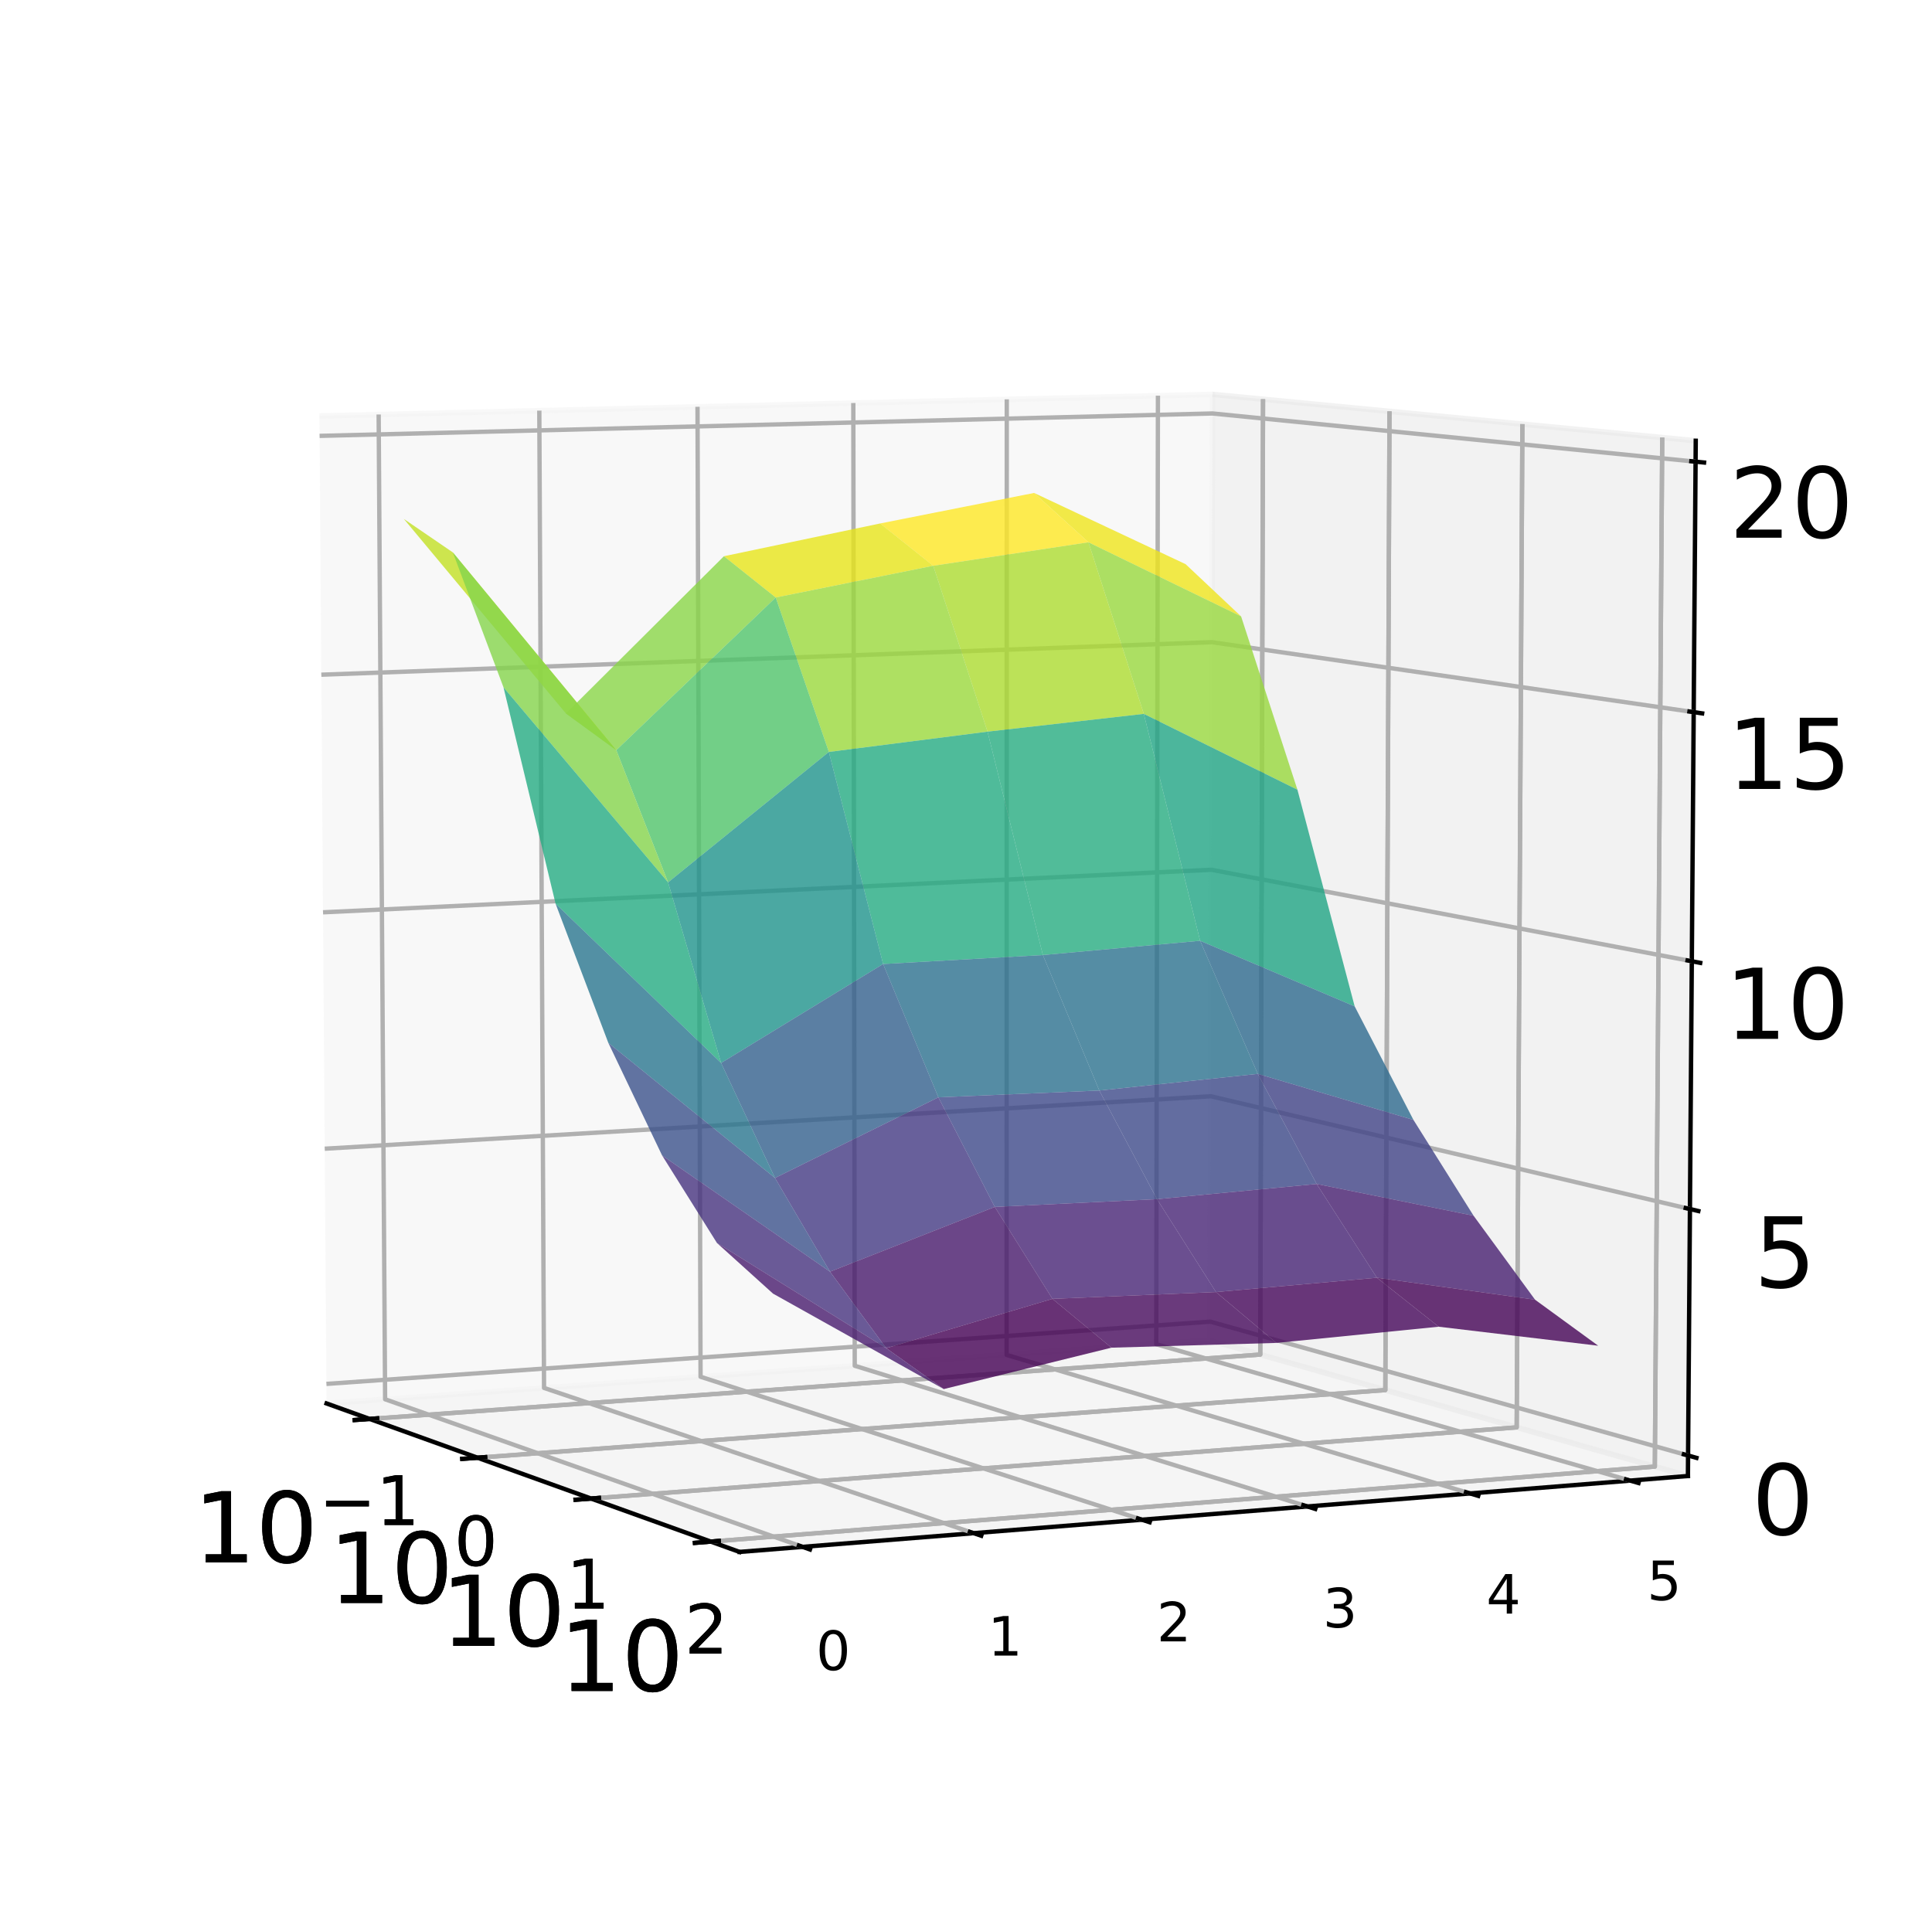 <?xml version="1.0" encoding="utf-8" standalone="no"?>
<!DOCTYPE svg PUBLIC "-//W3C//DTD SVG 1.1//EN"
  "http://www.w3.org/Graphics/SVG/1.1/DTD/svg11.dtd">
<!-- Created with matplotlib (http://matplotlib.org/) -->
<svg height="354pt" version="1.1" viewBox="0 0 356 354" width="356pt" xmlns="http://www.w3.org/2000/svg" xmlns:xlink="http://www.w3.org/1999/xlink">
 <defs>
  <style type="text/css">
*{stroke-linecap:butt;stroke-linejoin:round;}
  </style>
 </defs>
 <g id="figure_1">
  <g id="patch_1">
   <path d="M 0 354.04 
L 356.2 354.04 
L 356.2 0 
L 0 0 
z
" style="fill:#ffffff;"/>
  </g>
  <g id="patch_2">
   <path d="M 10.7 343.34 
L 345.5 343.34 
L 345.5 10.7 
L 10.7 10.7 
z
" style="fill:#ffffff;"/>
  </g>
  <g id="pane3d_1">
   <g id="patch_3">
    <path d="M 60.174 258.631 
L 223.006 247.007 
L 223.419 72.672 
L 58.865 76.647 
" style="fill:#f2f2f2;opacity:0.5;stroke:#f2f2f2;stroke-linejoin:miter;"/>
   </g>
  </g>
  <g id="pane3d_2">
   <g id="patch_4">
    <path d="M 223.006 247.007 
L 311.024 271.998 
L 312.465 81.222 
L 223.419 72.672 
" style="fill:#e6e6e6;opacity:0.5;stroke:#e6e6e6;stroke-linejoin:miter;"/>
   </g>
  </g>
  <g id="pane3d_3">
   <g id="patch_5">
    <path d="M 60.174 258.631 
L 136.268 285.991 
L 311.024 271.998 
L 223.006 247.007 
" style="fill:#ececec;opacity:0.5;stroke:#ececec;stroke-linejoin:miter;"/>
   </g>
  </g>
  <g id="axis3d_1">
   <g id="line2d_1">
    <path d="M 60.174 258.631 
L 136.268 285.991 
" style="fill:none;stroke:#000000;stroke-linecap:square;stroke-width:0.8;"/>
   </g>
   <g id="Line3DCollection_1">
    <path d="M 68.112 261.485 
L 232.221 249.623 
L 232.734 73.567 
" style="fill:none;stroke:#b0b0b0;stroke-width:0.8;"/>
    <path d="M 68.112 261.485 
L 232.221 249.623 
L 232.734 73.567 
" style="fill:none;stroke:#b0b0b0;stroke-width:0.8;"/>
    <path d="M 87.989 268.632 
L 255.265 256.166 
L 256.035 75.804 
" style="fill:none;stroke:#b0b0b0;stroke-width:0.8;"/>
    <path d="M 87.989 268.632 
L 255.265 256.166 
L 256.035 75.804 
" style="fill:none;stroke:#b0b0b0;stroke-width:0.8;"/>
    <path d="M 108.916 276.157 
L 279.471 263.039 
L 280.523 78.155 
" style="fill:none;stroke:#b0b0b0;stroke-width:0.8;"/>
    <path d="M 108.916 276.157 
L 279.471 263.039 
L 280.523 78.155 
" style="fill:none;stroke:#b0b0b0;stroke-width:0.8;"/>
    <path d="M 130.978 284.089 
L 304.929 270.268 
L 306.292 80.629 
" style="fill:none;stroke:#b0b0b0;stroke-width:0.8;"/>
    <path d="M 130.978 284.089 
L 304.929 270.268 
L 306.292 80.629 
" style="fill:none;stroke:#b0b0b0;stroke-width:0.8;"/>
   </g>
   <g id="xtick_1">
    <g id="line2d_2">
     <path d="M 69.483 261.386 
L 65.367 261.683 
" style="fill:none;stroke:#000000;stroke-linecap:square;stroke-width:0.8;"/>
    </g>
    <g id="text_1">
     <!-- $10^{-1}$ -->
     <defs>
      <path d="M 12.406 8.297 
L 28.516 8.297 
L 28.516 63.922 
L 10.984 60.406 
L 10.984 69.391 
L 28.422 72.906 
L 38.281 72.906 
L 38.281 8.297 
L 54.391 8.297 
L 54.391 0 
L 12.406 0 
z
" id="DejaVuSans-31"/>
      <path d="M 31.781 66.406 
Q 24.172 66.406 20.328 58.906 
Q 16.5 51.422 16.5 36.375 
Q 16.5 21.391 20.328 13.891 
Q 24.172 6.391 31.781 6.391 
Q 39.453 6.391 43.281 13.891 
Q 47.125 21.391 47.125 36.375 
Q 47.125 51.422 43.281 58.906 
Q 39.453 66.406 31.781 66.406 
z
M 31.781 74.219 
Q 44.047 74.219 50.516 64.516 
Q 56.984 54.828 56.984 36.375 
Q 56.984 17.969 50.516 8.266 
Q 44.047 -1.422 31.781 -1.422 
Q 19.531 -1.422 13.062 8.266 
Q 6.594 17.969 6.594 36.375 
Q 6.594 54.828 13.062 64.516 
Q 19.531 74.219 31.781 74.219 
z
" id="DejaVuSans-30"/>
      <path d="M 10.594 35.5 
L 73.188 35.5 
L 73.188 27.203 
L 10.594 27.203 
z
" id="DejaVuSans-2212"/>
     </defs>
     <g transform="translate(35.675 288.046)scale(0.18 -0.18)">
      <use transform="translate(0 0.684)" xlink:href="#DejaVuSans-31"/>
      <use transform="translate(63.623 0.684)" xlink:href="#DejaVuSans-30"/>
      <use transform="translate(128.203 38.966)scale(0.7)" xlink:href="#DejaVuSans-2212"/>
      <use transform="translate(186.855 38.966)scale(0.7)" xlink:href="#DejaVuSans-31"/>
     </g>
    </g>
   </g>
   <g id="xtick_2">
    <g id="line2d_3">
     <path d="M 69.483 261.386 
L 65.367 261.683 
" style="fill:none;stroke:#000000;stroke-linecap:square;stroke-width:0.8;"/>
    </g>
    <g id="text_2">
     <!-- $10^{-1}$ -->
     <g transform="translate(35.675 288.046)scale(0.18 -0.18)">
      <use transform="translate(0 0.684)" xlink:href="#DejaVuSans-31"/>
      <use transform="translate(63.623 0.684)" xlink:href="#DejaVuSans-30"/>
      <use transform="translate(128.203 38.966)scale(0.7)" xlink:href="#DejaVuSans-2212"/>
      <use transform="translate(186.855 38.966)scale(0.7)" xlink:href="#DejaVuSans-31"/>
     </g>
    </g>
   </g>
   <g id="xtick_3">
    <g id="line2d_4">
     <path d="M 89.388 268.528 
L 85.188 268.841 
" style="fill:none;stroke:#000000;stroke-linecap:square;stroke-width:0.8;"/>
    </g>
    <g id="text_3">
     <!-- $10^{0}$ -->
     <g transform="translate(60.618 295.541)scale(0.18 -0.18)">
      <use transform="translate(0 0.766)" xlink:href="#DejaVuSans-31"/>
      <use transform="translate(63.623 0.766)" xlink:href="#DejaVuSans-30"/>
      <use transform="translate(128.203 39.047)scale(0.7)" xlink:href="#DejaVuSans-30"/>
     </g>
    </g>
   </g>
   <g id="xtick_4">
    <g id="line2d_5">
     <path d="M 89.388 268.528 
L 85.188 268.841 
" style="fill:none;stroke:#000000;stroke-linecap:square;stroke-width:0.8;"/>
    </g>
    <g id="text_4">
     <!-- $10^{0}$ -->
     <g transform="translate(60.618 295.541)scale(0.18 -0.18)">
      <use transform="translate(0 0.766)" xlink:href="#DejaVuSans-31"/>
      <use transform="translate(63.623 0.766)" xlink:href="#DejaVuSans-30"/>
      <use transform="translate(128.203 39.047)scale(0.7)" xlink:href="#DejaVuSans-30"/>
     </g>
    </g>
   </g>
   <g id="xtick_5">
    <g id="line2d_6">
     <path d="M 110.344 276.047 
L 106.057 276.376 
" style="fill:none;stroke:#000000;stroke-linecap:square;stroke-width:0.8;"/>
    </g>
    <g id="text_5">
     <!-- $10^{1}$ -->
     <g transform="translate(81.289 303.434)scale(0.18 -0.18)">
      <use transform="translate(0 0.684)" xlink:href="#DejaVuSans-31"/>
      <use transform="translate(63.623 0.684)" xlink:href="#DejaVuSans-30"/>
      <use transform="translate(128.203 38.966)scale(0.7)" xlink:href="#DejaVuSans-31"/>
     </g>
    </g>
   </g>
   <g id="xtick_6">
    <g id="line2d_7">
     <path d="M 110.344 276.047 
L 106.057 276.376 
" style="fill:none;stroke:#000000;stroke-linecap:square;stroke-width:0.8;"/>
    </g>
    <g id="text_6">
     <!-- $10^{1}$ -->
     <g transform="translate(81.289 303.434)scale(0.18 -0.18)">
      <use transform="translate(0 0.684)" xlink:href="#DejaVuSans-31"/>
      <use transform="translate(63.623 0.684)" xlink:href="#DejaVuSans-30"/>
      <use transform="translate(128.203 38.966)scale(0.7)" xlink:href="#DejaVuSans-31"/>
     </g>
    </g>
   </g>
   <g id="xtick_7">
    <g id="line2d_8">
     <path d="M 132.436 283.973 
L 128.058 284.321 
" style="fill:none;stroke:#000000;stroke-linecap:square;stroke-width:0.8;"/>
    </g>
    <g id="text_7">
     <!-- $10^{2}$ -->
     <defs>
      <path d="M 19.188 8.297 
L 53.609 8.297 
L 53.609 0 
L 7.328 0 
L 7.328 8.297 
Q 12.938 14.109 22.625 23.891 
Q 32.328 33.688 34.812 36.531 
Q 39.547 41.844 41.422 45.531 
Q 43.312 49.219 43.312 52.781 
Q 43.312 58.594 39.234 62.25 
Q 35.156 65.922 28.609 65.922 
Q 23.969 65.922 18.812 64.312 
Q 13.672 62.703 7.812 59.422 
L 7.812 69.391 
Q 13.766 71.781 18.938 73 
Q 24.125 74.219 28.422 74.219 
Q 39.75 74.219 46.484 68.547 
Q 53.219 62.891 53.219 53.422 
Q 53.219 48.922 51.531 44.891 
Q 49.859 40.875 45.406 35.406 
Q 44.188 33.984 37.641 27.219 
Q 31.109 20.453 19.188 8.297 
z
" id="DejaVuSans-32"/>
     </defs>
     <g transform="translate(103.084 311.755)scale(0.18 -0.18)">
      <use transform="translate(0 0.766)" xlink:href="#DejaVuSans-31"/>
      <use transform="translate(63.623 0.766)" xlink:href="#DejaVuSans-30"/>
      <use transform="translate(128.203 39.047)scale(0.7)" xlink:href="#DejaVuSans-32"/>
     </g>
    </g>
   </g>
   <g id="xtick_8">
    <g id="line2d_9">
     <path d="M 132.436 283.973 
L 128.058 284.321 
" style="fill:none;stroke:#000000;stroke-linecap:square;stroke-width:0.8;"/>
    </g>
    <g id="text_8">
     <!-- $10^{2}$ -->
     <g transform="translate(103.084 311.755)scale(0.18 -0.18)">
      <use transform="translate(0 0.766)" xlink:href="#DejaVuSans-31"/>
      <use transform="translate(63.623 0.766)" xlink:href="#DejaVuSans-30"/>
      <use transform="translate(128.203 39.047)scale(0.7)" xlink:href="#DejaVuSans-32"/>
     </g>
    </g>
   </g>
  </g>
  <g id="axis3d_2">
   <g id="line2d_10">
    <path d="M 311.024 271.998 
L 136.268 285.991 
" style="fill:none;stroke:#000000;stroke-linecap:square;stroke-width:0.8;"/>
   </g>
   <g id="Line3DCollection_2">
    <path d="M 69.773 76.383 
L 70.963 257.861 
L 147.892 285.06 
" style="fill:none;stroke:#b0b0b0;stroke-width:0.8;"/>
    <path d="M 99.376 75.668 
L 100.248 255.77 
L 179.412 282.537 
" style="fill:none;stroke:#b0b0b0;stroke-width:0.8;"/>
    <path d="M 128.527 74.964 
L 129.089 253.711 
L 210.409 280.055 
" style="fill:none;stroke:#b0b0b0;stroke-width:0.8;"/>
    <path d="M 157.236 74.271 
L 157.498 251.683 
L 240.895 277.614 
" style="fill:none;stroke:#b0b0b0;stroke-width:0.8;"/>
    <path d="M 185.513 73.588 
L 185.483 249.685 
L 270.884 275.212 
" style="fill:none;stroke:#b0b0b0;stroke-width:0.8;"/>
    <path d="M 213.367 72.915 
L 213.055 247.717 
L 300.387 272.85 
" style="fill:none;stroke:#b0b0b0;stroke-width:0.8;"/>
   </g>
   <g id="xtick_9">
    <g id="line2d_11">
     <path d="M 147.216 284.821 
L 149.247 285.539 
" style="fill:none;stroke:#000000;stroke-linecap:square;stroke-width:0.8;"/>
    </g>
    <g id="text_9">
     <!-- 0 -->
     <g transform="translate(150.365 307.762)scale(0.1 -0.1)">
      <use xlink:href="#DejaVuSans-30"/>
     </g>
    </g>
   </g>
   <g id="xtick_10">
    <g id="line2d_12">
     <path d="M 178.717 282.302 
L 180.806 283.008 
" style="fill:none;stroke:#000000;stroke-linecap:square;stroke-width:0.8;"/>
    </g>
    <g id="text_10">
     <!-- 1 -->
     <g transform="translate(182.02 305.096)scale(0.1 -0.1)">
      <use xlink:href="#DejaVuSans-31"/>
     </g>
    </g>
   </g>
   <g id="xtick_11">
    <g id="line2d_13">
     <path d="M 209.696 279.824 
L 211.839 280.518 
" style="fill:none;stroke:#000000;stroke-linecap:square;stroke-width:0.8;"/>
    </g>
    <g id="text_11">
     <!-- 2 -->
     <g transform="translate(213.146 302.475)scale(0.1 -0.1)">
      <use xlink:href="#DejaVuSans-32"/>
     </g>
    </g>
   </g>
   <g id="xtick_12">
    <g id="line2d_14">
     <path d="M 240.164 277.386 
L 242.361 278.069 
" style="fill:none;stroke:#000000;stroke-linecap:square;stroke-width:0.8;"/>
    </g>
    <g id="text_12">
     <!-- 3 -->
     <defs>
      <path d="M 40.578 39.312 
Q 47.656 37.797 51.625 33 
Q 55.609 28.219 55.609 21.188 
Q 55.609 10.406 48.188 4.484 
Q 40.766 -1.422 27.094 -1.422 
Q 22.516 -1.422 17.656 -0.516 
Q 12.797 0.391 7.625 2.203 
L 7.625 11.719 
Q 11.719 9.328 16.594 8.109 
Q 21.484 6.891 26.812 6.891 
Q 36.078 6.891 40.938 10.547 
Q 45.797 14.203 45.797 21.188 
Q 45.797 27.641 41.281 31.266 
Q 36.766 34.906 28.719 34.906 
L 20.219 34.906 
L 20.219 43.016 
L 29.109 43.016 
Q 36.375 43.016 40.234 45.922 
Q 44.094 48.828 44.094 54.297 
Q 44.094 59.906 40.109 62.906 
Q 36.141 65.922 28.719 65.922 
Q 24.656 65.922 20.016 65.031 
Q 15.375 64.156 9.812 62.312 
L 9.812 71.094 
Q 15.438 72.656 20.344 73.438 
Q 25.25 74.219 29.594 74.219 
Q 40.828 74.219 47.359 69.109 
Q 53.906 64.016 53.906 55.328 
Q 53.906 49.266 50.438 45.094 
Q 46.969 40.922 40.578 39.312 
z
" id="DejaVuSans-33"/>
     </defs>
     <g transform="translate(243.756 299.898)scale(0.1 -0.1)">
      <use xlink:href="#DejaVuSans-33"/>
     </g>
    </g>
   </g>
   <g id="xtick_13">
    <g id="line2d_15">
     <path d="M 270.136 274.989 
L 272.384 275.661 
" style="fill:none;stroke:#000000;stroke-linecap:square;stroke-width:0.8;"/>
    </g>
    <g id="text_13">
     <!-- 4 -->
     <defs>
      <path d="M 37.797 64.312 
L 12.891 25.391 
L 37.797 25.391 
z
M 35.203 72.906 
L 47.609 72.906 
L 47.609 25.391 
L 58.016 25.391 
L 58.016 17.188 
L 47.609 17.188 
L 47.609 0 
L 37.797 0 
L 37.797 17.188 
L 4.891 17.188 
L 4.891 26.703 
z
" id="DejaVuSans-34"/>
     </defs>
     <g transform="translate(273.864 297.362)scale(0.1 -0.1)">
      <use xlink:href="#DejaVuSans-34"/>
     </g>
    </g>
   </g>
   <g id="xtick_14">
    <g id="line2d_16">
     <path d="M 299.622 272.63 
L 301.919 273.291 
" style="fill:none;stroke:#000000;stroke-linecap:square;stroke-width:0.8;"/>
    </g>
    <g id="text_14">
     <!-- 5 -->
     <defs>
      <path d="M 10.797 72.906 
L 49.516 72.906 
L 49.516 64.594 
L 19.828 64.594 
L 19.828 46.734 
Q 21.969 47.469 24.109 47.828 
Q 26.266 48.188 28.422 48.188 
Q 40.625 48.188 47.75 41.5 
Q 54.891 34.812 54.891 23.391 
Q 54.891 11.625 47.562 5.094 
Q 40.234 -1.422 26.906 -1.422 
Q 22.312 -1.422 17.547 -0.641 
Q 12.797 0.141 7.719 1.703 
L 7.719 11.625 
Q 12.109 9.234 16.797 8.062 
Q 21.484 6.891 26.703 6.891 
Q 35.156 6.891 40.078 11.328 
Q 45.016 15.766 45.016 23.391 
Q 45.016 31 40.078 35.438 
Q 35.156 39.891 26.703 39.891 
Q 22.75 39.891 18.812 39.016 
Q 14.891 38.141 10.797 36.281 
z
" id="DejaVuSans-35"/>
     </defs>
     <g transform="translate(303.482 294.868)scale(0.1 -0.1)">
      <use xlink:href="#DejaVuSans-35"/>
     </g>
    </g>
   </g>
  </g>
  <g id="axis3d_3">
   <g id="line2d_17">
    <path d="M 311.024 271.998 
L 312.465 81.222 
" style="fill:none;stroke:#000000;stroke-linecap:square;stroke-width:0.8;"/>
   </g>
   <g id="Line3DCollection_3">
    <path d="M 311.053 268.224 
L 223.014 243.555 
L 60.149 255.029 
" style="fill:none;stroke:#b0b0b0;stroke-width:0.8;"/>
    <path d="M 311.396 222.805 
L 223.112 202.021 
L 59.837 211.687 
" style="fill:none;stroke:#b0b0b0;stroke-width:0.8;"/>
    <path d="M 311.74 177.142 
L 223.211 160.283 
L 59.523 168.123 
" style="fill:none;stroke:#b0b0b0;stroke-width:0.8;"/>
    <path d="M 312.087 131.234 
L 223.311 118.342 
L 59.208 124.336 
" style="fill:none;stroke:#b0b0b0;stroke-width:0.8;"/>
    <path d="M 312.435 85.079 
L 223.411 76.194 
L 58.892 80.325 
" style="fill:none;stroke:#b0b0b0;stroke-width:0.8;"/>
   </g>
   <g id="xtick_15">
    <g id="line2d_18">
     <path d="M 310.282 268.008 
L 312.597 268.657 
" style="fill:none;stroke:#000000;stroke-linecap:square;stroke-width:0.8;"/>
    </g>
    <g id="text_15">
     <!-- 0 -->
     <g transform="translate(322.79 282.82)scale(0.18 -0.18)">
      <use xlink:href="#DejaVuSans-30"/>
     </g>
    </g>
   </g>
   <g id="xtick_16">
    <g id="line2d_19">
     <path d="M 310.623 222.623 
L 312.945 223.169 
" style="fill:none;stroke:#000000;stroke-linecap:square;stroke-width:0.8;"/>
    </g>
    <g id="text_16">
     <!-- 5 -->
     <g transform="translate(323.181 237.256)scale(0.18 -0.18)">
      <use xlink:href="#DejaVuSans-35"/>
     </g>
    </g>
   </g>
   <g id="xtick_17">
    <g id="line2d_20">
     <path d="M 310.965 176.994 
L 313.294 177.438 
" style="fill:none;stroke:#000000;stroke-linecap:square;stroke-width:0.8;"/>
    </g>
    <g id="text_17">
     <!-- 10 -->
     <g transform="translate(317.848 191.447)scale(0.18 -0.18)">
      <use xlink:href="#DejaVuSans-31"/>
      <use x="63.623" xlink:href="#DejaVuSans-30"/>
     </g>
    </g>
   </g>
   <g id="xtick_18">
    <g id="line2d_21">
     <path d="M 311.31 131.121 
L 313.646 131.461 
" style="fill:none;stroke:#000000;stroke-linecap:square;stroke-width:0.8;"/>
    </g>
    <g id="text_18">
     <!-- 15 -->
     <g transform="translate(318.243 145.392)scale(0.18 -0.18)">
      <use xlink:href="#DejaVuSans-31"/>
      <use x="63.623" xlink:href="#DejaVuSans-35"/>
     </g>
    </g>
   </g>
   <g id="xtick_19">
    <g id="line2d_22">
     <path d="M 311.656 85.001 
L 313.999 85.235 
" style="fill:none;stroke:#000000;stroke-linecap:square;stroke-width:0.8;"/>
    </g>
    <g id="text_19">
     <!-- 20 -->
     <g transform="translate(318.64 99.087)scale(0.18 -0.18)">
      <use xlink:href="#DejaVuSans-32"/>
      <use x="63.623" xlink:href="#DejaVuSans-30"/>
     </g>
    </g>
   </g>
  </g>
  <g id="axes_1">
   <g id="Poly3DCollection_1">
    <path clip-path="url(#pfcc416366f)" d="M 190.544 90.841 
L 218.461 103.964 
L 228.693 113.594 
L 200.565 99.936 
L 190.544 90.841 
z
" style="fill:#efe51c;fill-opacity:0.8;"/>
    <path clip-path="url(#pfcc416366f)" d="M 162.178 96.465 
L 190.544 90.841 
L 200.565 99.936 
L 171.965 104.262 
L 162.178 96.465 
z
" style="fill:#fde725;fill-opacity:0.8;"/>
    <path clip-path="url(#pfcc416366f)" d="M 200.565 99.936 
L 228.693 113.594 
L 239.072 145.533 
L 210.766 131.554 
L 200.565 99.936 
z
" style="fill:#98d83e;fill-opacity:0.8;"/>
    <path clip-path="url(#pfcc416366f)" d="M 133.394 102.503 
L 162.178 96.465 
L 171.965 104.262 
L 142.937 110.111 
L 133.394 102.503 
z
" style="fill:#e7e419;fill-opacity:0.8;"/>
    <path clip-path="url(#pfcc416366f)" d="M 171.965 104.262 
L 200.565 99.936 
L 210.766 131.554 
L 181.97 134.831 
L 171.965 104.262 
z
" style="fill:#addc30;fill-opacity:0.8;"/>
    <path clip-path="url(#pfcc416366f)" d="M 210.766 131.554 
L 239.072 145.533 
L 249.621 185.458 
L 221.143 173.369 
L 210.766 131.554 
z
" style="fill:#21a585;fill-opacity:0.8;"/>
    <path clip-path="url(#pfcc416366f)" d="M 104.286 131.48 
L 133.394 102.503 
L 142.937 110.111 
L 113.561 138.244 
L 104.286 131.48 
z
" style="fill:#89d548;fill-opacity:0.8;"/>
    <path clip-path="url(#pfcc416366f)" d="M 142.937 110.111 
L 171.965 104.262 
L 181.97 134.831 
L 152.729 138.569 
L 142.937 110.111 
z
" style="fill:#9bd93c;fill-opacity:0.8;"/>
    <path clip-path="url(#pfcc416366f)" d="M 181.97 134.831 
L 210.766 131.554 
L 221.143 173.369 
L 192.164 176 
L 181.97 134.831 
z
" style="fill:#27ad81;fill-opacity:0.8;"/>
    <path clip-path="url(#pfcc416366f)" d="M 221.143 173.369 
L 249.621 185.458 
L 260.452 206.38 
L 231.761 197.896 
L 221.143 173.369 
z
" style="fill:#2f6b8e;fill-opacity:0.8;"/>
    <path clip-path="url(#pfcc416366f)" d="M 74.411 95.626 
L 104.286 131.48 
L 113.561 138.244 
L 83.442 101.799 
L 74.411 95.626 
z
" style="fill:#c2df23;fill-opacity:0.8;"/>
    <path clip-path="url(#pfcc416366f)" d="M 113.561 138.244 
L 142.937 110.111 
L 152.729 138.569 
L 123.106 162.605 
L 113.561 138.244 
z
" style="fill:#50c46a;fill-opacity:0.8;"/>
    <path clip-path="url(#pfcc416366f)" d="M 152.729 138.569 
L 181.97 134.831 
L 192.164 176 
L 162.729 177.651 
L 152.729 138.569 
z
" style="fill:#25ab82;fill-opacity:0.8;"/>
    <path clip-path="url(#pfcc416366f)" d="M 192.164 176 
L 221.143 173.369 
L 231.761 197.896 
L 202.567 200.969 
L 192.164 176 
z
" style="fill:#2c728e;fill-opacity:0.8;"/>
    <path clip-path="url(#pfcc416366f)" d="M 231.761 197.896 
L 260.452 206.38 
L 271.529 224.035 
L 242.615 218.185 
L 231.761 197.896 
z
" style="fill:#414487;fill-opacity:0.8;"/>
    <path clip-path="url(#pfcc416366f)" d="M 83.442 101.799 
L 113.561 138.244 
L 123.106 162.605 
L 92.777 126.666 
L 83.442 101.799 
z
" style="fill:#84d44b;fill-opacity:0.8;"/>
    <path clip-path="url(#pfcc416366f)" d="M 123.106 162.605 
L 152.729 138.569 
L 162.729 177.651 
L 132.873 195.889 
L 123.106 162.605 
z
" style="fill:#20938c;fill-opacity:0.8;"/>
    <path clip-path="url(#pfcc416366f)" d="M 162.729 177.651 
L 192.164 176 
L 202.567 200.969 
L 172.91 202.22 
L 162.729 177.651 
z
" style="fill:#2c718e;fill-opacity:0.8;"/>
    <path clip-path="url(#pfcc416366f)" d="M 202.567 200.969 
L 231.761 197.896 
L 242.615 218.185 
L 213.196 220.983 
L 202.567 200.969 
z
" style="fill:#3e4a89;fill-opacity:0.8;"/>
    <path clip-path="url(#pfcc416366f)" d="M 242.615 218.185 
L 271.529 224.035 
L 282.86 239.514 
L 253.716 235.463 
L 242.615 218.185 
z
" style="fill:#482071;fill-opacity:0.8;"/>
    <path clip-path="url(#pfcc416366f)" d="M 92.777 126.666 
L 123.106 162.605 
L 132.873 195.889 
L 102.373 166.535 
L 92.777 126.666 
z
" style="fill:#25ab82;fill-opacity:0.8;"/>
    <path clip-path="url(#pfcc416366f)" d="M 132.873 195.889 
L 162.729 177.651 
L 172.91 202.22 
L 142.804 217.078 
L 132.873 195.889 
z
" style="fill:#34618d;fill-opacity:0.8;"/>
    <path clip-path="url(#pfcc416366f)" d="M 172.91 202.22 
L 202.567 200.969 
L 213.196 220.983 
L 183.305 222.414 
L 172.91 202.22 
z
" style="fill:#3e4989;fill-opacity:0.8;"/>
    <path clip-path="url(#pfcc416366f)" d="M 213.196 220.983 
L 242.615 218.185 
L 253.716 235.463 
L 224.063 238.103 
L 213.196 220.983 
z
" style="fill:#482576;fill-opacity:0.8;"/>
    <path clip-path="url(#pfcc416366f)" d="M 102.373 166.535 
L 132.873 195.889 
L 142.804 217.078 
L 112.093 192.18 
L 102.373 166.535 
z
" style="fill:#2a768e;fill-opacity:0.8;"/>
    <path clip-path="url(#pfcc416366f)" d="M 253.716 235.463 
L 282.86 239.514 
L 294.489 247.993 
L 265.104 244.491 
L 253.716 235.463 
z
" style="fill:#450457;fill-opacity:0.8;"/>
    <path clip-path="url(#pfcc416366f)" d="M 142.804 217.078 
L 172.91 202.22 
L 183.305 222.414 
L 152.943 234.351 
L 142.804 217.078 
z
" style="fill:#443a83;fill-opacity:0.8;"/>
    <path clip-path="url(#pfcc416366f)" d="M 183.305 222.414 
L 213.196 220.983 
L 224.063 238.103 
L 193.929 239.356 
L 183.305 222.414 
z
" style="fill:#482576;fill-opacity:0.8;"/>
    <path clip-path="url(#pfcc416366f)" d="M 224.063 238.103 
L 253.716 235.463 
L 265.104 244.491 
L 235.198 247.476 
L 224.063 238.103 
z
" style="fill:#46085c;fill-opacity:0.8;"/>
    <path clip-path="url(#pfcc416366f)" d="M 112.093 192.18 
L 142.804 217.078 
L 152.943 234.351 
L 122 212.923 
L 112.093 192.18 
z
" style="fill:#3b518b;fill-opacity:0.8;"/>
    <path clip-path="url(#pfcc416366f)" d="M 152.943 234.351 
L 183.305 222.414 
L 193.929 239.356 
L 163.304 248.447 
L 152.943 234.351 
z
" style="fill:#481a6c;fill-opacity:0.8;"/>
    <path clip-path="url(#pfcc416366f)" d="M 193.929 239.356 
L 224.063 238.103 
L 235.198 247.476 
L 204.804 248.353 
L 193.929 239.356 
z
" style="fill:#460a5d;fill-opacity:0.8;"/>
    <path clip-path="url(#pfcc416366f)" d="M 122 212.923 
L 152.943 234.351 
L 163.304 248.447 
L 132.112 229.06 
L 122 212.923 
z
" style="fill:#46327e;fill-opacity:0.8;"/>
    <path clip-path="url(#pfcc416366f)" d="M 163.304 248.447 
L 193.929 239.356 
L 204.804 248.353 
L 173.901 255.982 
L 163.304 248.447 
z
" style="fill:#440154;fill-opacity:0.8;"/>
    <path clip-path="url(#pfcc416366f)" d="M 132.112 229.06 
L 163.304 248.447 
L 173.901 255.982 
L 142.44 238.39 
L 132.112 229.06 
z
" style="fill:#481b6d;fill-opacity:0.8;"/>
   </g>
  </g>
 </g>
 <defs>
  <clipPath id="pfcc416366f">
   <rect height="332.64" width="334.8" x="10.7" y="10.7"/>
  </clipPath>
 </defs>
</svg>
